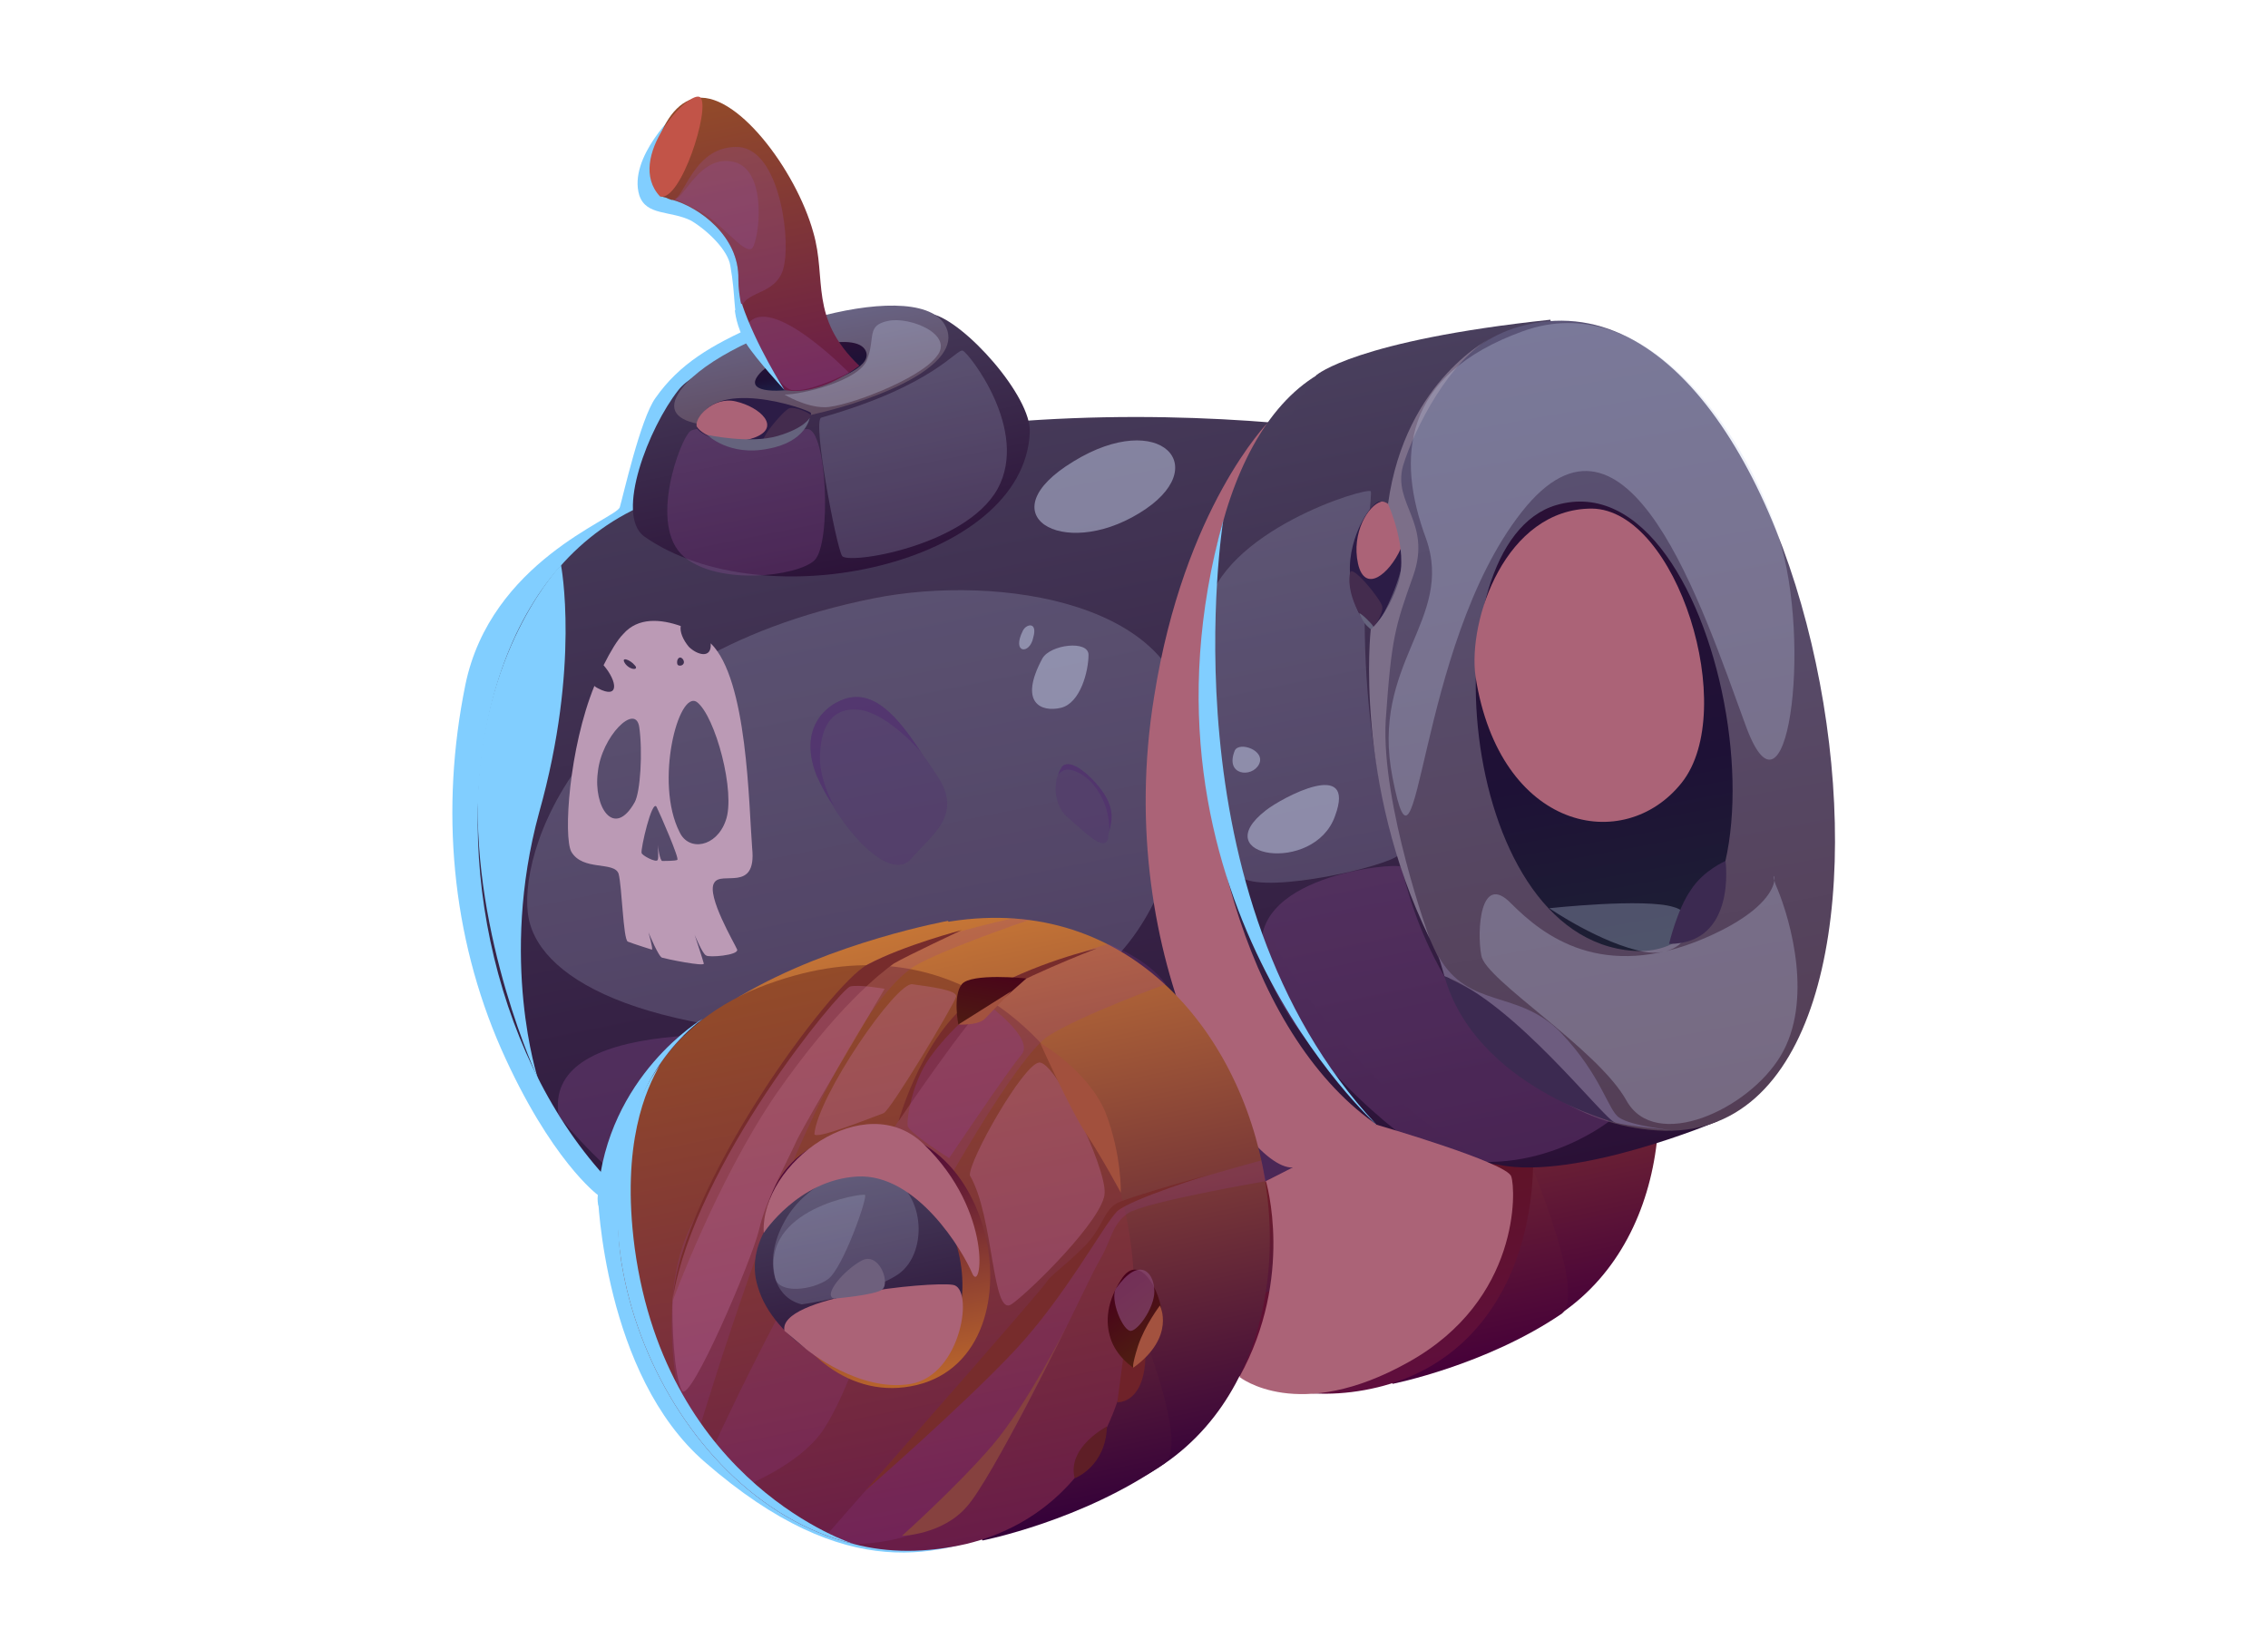 <svg width="110" height="80" viewBox="0 0 110 80" fill="none" xmlns="http://www.w3.org/2000/svg">
<path d="M32.851 5.397C32.851 5.397 30.448 7.632 31.007 9.475C31.342 10.481 32.516 10.202 33.521 10.704C34.359 11.207 35.309 12.157 35.42 12.883C35.7 14.448 35.532 15.006 35.867 15.844C36.258 16.626 38.884 18.191 38.884 18.191L36.426 7.8L32.851 5.397Z" fill="#81CEFF"/>
<path d="M36.65 15.788C34.527 16.738 32.962 17.632 31.789 19.308C31.063 20.314 30.225 24.056 30.058 24.615C29.834 25.174 23.8 27.241 22.571 33.218C21.342 39.252 21.901 45.397 24.303 50.872C26.706 56.291 28.996 57.967 28.996 57.967C28.996 57.967 29.275 66.682 34.192 70.928C41.119 76.962 45.644 75.453 49.108 74.057C52.572 72.716 38.046 20.369 38.046 20.369L36.65 15.788Z" fill="#81CEFF"/>
<path d="M63.354 40.034C50.84 44.336 57.265 68.805 72.125 65.286C86.93 61.71 80.784 34.001 63.354 40.034Z" fill="url(#paint0_linear_39_4599)"/>
<path d="M67.543 67.129C67.543 67.129 72.068 66.235 75.755 63.721C78.102 61.766 66.035 39.364 66.035 39.364C66.035 39.364 60.839 40.258 56.705 42.66C52.85 44.95 67.543 67.129 67.543 67.129Z" fill="url(#paint1_linear_39_4599)"/>
<path d="M58.325 41.989C44.135 46.738 53.185 70.593 66.817 67.297C80.448 64.001 74.415 36.682 58.325 41.989Z" fill="url(#paint2_linear_39_4599)"/>
<path d="M60.057 62.939C60.057 62.939 67.096 61.654 68.213 60.872C69.33 60.146 69.33 54.95 64.47 53.051C59.666 51.207 57.487 55.733 57.487 56.179C57.487 56.682 60.057 62.939 60.057 62.939Z" fill="url(#paint3_linear_39_4599)"/>
<path d="M70.336 21.71C70.336 21.71 50.113 17.017 31.621 24.336C17.264 29.978 22.124 60.816 39.219 62.101C56.37 63.442 74.806 49.531 74.806 49.531L70.336 21.71Z" fill="url(#paint4_linear_39_4599)"/>
<path d="M31.23 26.012C29.833 24.95 31.453 20.76 32.906 18.917C34.358 17.017 43.632 14.839 45.196 15.23C46.76 15.565 50.056 19.252 49.945 20.984C49.665 27.353 37.095 30.146 31.23 26.012Z" fill="url(#paint5_linear_39_4599)"/>
<path d="M32.906 19.084C30.615 22.772 47.99 19.308 45.811 15.732C44.303 13.274 34.638 16.291 32.906 19.084Z" fill="url(#paint6_linear_39_4599)"/>
<path d="M36.705 18.302C35.755 19.811 42.85 18.414 41.956 16.962C41.342 15.956 37.375 17.185 36.705 18.302Z" fill="url(#paint7_linear_39_4599)"/>
<path d="M41.678 17.744C41.678 17.744 39.778 19.252 38.047 18.917C38.047 18.917 36.538 16.906 35.98 14.895C35.868 14.448 35.812 13.945 35.812 13.554C35.868 11.431 33.857 10.034 32.628 9.699C32.628 9.699 32.609 9.699 32.572 9.699C32.46 9.662 32.367 9.624 32.292 9.587C31.119 9.476 31.678 5.341 33.633 4.783C35.644 4.28 38.605 8.246 39.443 11.263C40.114 13.554 39.22 15.397 41.678 17.744Z" fill="url(#paint8_linear_39_4599)"/>
<path d="M32.013 9.531C33.018 9.811 34.471 5.23 33.968 4.727C33.465 4.28 30.281 7.688 32.013 9.531Z" fill="#C25448"/>
<g style="mix-blend-mode:multiply" opacity="0.3">
<path d="M27.096 54.112C25.643 45.062 63.408 54.336 64.805 55.062C66.258 55.733 50.839 62.548 41.844 62.213C32.906 61.878 27.096 54.112 27.096 54.112Z" fill="#904F98"/>
</g>
<g style="mix-blend-mode:soft-light" opacity="0.2">
<path d="M42.348 29.029C27.935 31.934 25.03 41.543 25.644 44.559C26.259 47.632 31.51 50.481 43.633 50.313C55.756 50.09 57.599 41.71 57.599 35.509C57.599 29.252 48.493 27.8 42.348 29.029Z" fill="#C5CFEA"/>
</g>
<g style="mix-blend-mode:multiply">
<path d="M66.761 54.559C66.761 54.559 65.141 56.235 62.795 56.626C60.504 57.017 53.856 46.738 55.979 33.777C57.431 24.615 61.51 20.481 61.51 20.481L66.761 54.559Z" fill="#AB6377"/>
</g>
<path d="M65.421 17.52C54.024 20.76 56.426 55.509 72.181 56.459C87.544 57.464 80.449 13.219 65.421 17.52Z" fill="url(#paint9_linear_39_4599)"/>
<path d="M63.855 18.191C63.855 18.191 65.755 16.515 75.196 15.509L83.297 54.392C83.297 54.392 76.537 57.241 72.738 56.515C68.883 55.733 49.386 39.587 63.855 18.191Z" fill="url(#paint10_linear_39_4599)"/>
<path d="M73.688 15.844C62.236 19.084 64.638 53.833 80.392 54.839C95.755 55.788 88.716 11.598 73.688 15.844Z" fill="url(#paint11_linear_39_4599)"/>
<path d="M75.476 24.503C69.219 26.347 70.504 45.509 79.219 46.124C87.822 46.738 83.856 22.045 75.476 24.503Z" fill="url(#paint12_linear_39_4599)"/>
<g style="mix-blend-mode:multiply" opacity="0.3">
<path d="M69.33 55.9C68.157 55.509 62.291 50.649 61.286 46.571C60.224 42.492 67.71 41.822 67.934 42.045C68.157 42.269 69.33 50.705 78.045 54.392C78.045 54.392 74.135 57.52 69.33 55.9Z" fill="#904F98"/>
</g>
<g style="mix-blend-mode:soft-light" opacity="0.2">
<path d="M67.822 41.487C67.208 42.045 61.621 43.33 60.281 42.604C58.94 41.878 57.767 33.721 58.493 29.699C59.219 25.733 66.314 23.61 66.482 23.833C66.649 24.001 65.085 32.828 67.822 41.487Z" fill="#C5CFEA"/>
</g>
<g style="mix-blend-mode:multiply" opacity="0.3">
<path d="M33.185 27.017C31.398 25.509 33.018 21.263 33.465 20.928C33.856 20.537 38.213 20.872 39.163 20.816C40.113 20.816 40.336 26.403 39.498 27.185C38.66 27.967 34.861 28.414 33.185 27.017Z" fill="#904F98"/>
</g>
<g style="mix-blend-mode:soft-light" opacity="0.2">
<path d="M39.834 20.258C39.387 20.369 40.56 26.515 40.839 26.962C41.063 27.408 46.817 26.515 48.381 23.721C49.946 20.872 46.985 17.129 46.705 17.017C46.426 16.85 45.365 18.693 39.834 20.258Z" fill="#C5CFEA"/>
</g>
<path d="M43.13 45.453C29.61 50.09 36.538 76.515 52.571 72.716C68.605 68.861 61.901 38.917 43.13 45.453Z" fill="url(#paint13_linear_39_4599)"/>
<path d="M47.655 74.727C47.655 74.727 52.515 73.777 56.481 70.984C59.051 68.917 45.979 44.671 45.979 44.671C45.979 44.671 40.392 45.677 35.923 48.302C31.733 50.76 47.655 74.727 47.655 74.727Z" fill="url(#paint14_linear_39_4599)"/>
<path d="M46.872 74.895C44.917 75.341 43.074 75.341 41.398 74.895C32.18 72.66 26.705 59.084 32.012 51.654C32.012 51.617 32.012 51.599 32.012 51.599C33.297 49.811 35.141 48.414 37.71 47.576C55.085 41.766 61.565 71.319 46.872 74.895Z" fill="url(#paint15_linear_39_4599)"/>
<path fill-rule="evenodd" clip-rule="evenodd" d="M27.71 41.319C27.319 40.593 27.598 36.291 28.828 33.274C28.865 33.312 28.921 33.349 28.995 33.386C30.056 33.945 29.945 33.051 29.274 32.269C29.61 31.598 29.945 31.04 30.224 30.76C30.95 29.922 32.068 30.034 33.017 30.369C32.962 30.649 33.129 31.04 33.408 31.375C33.8 31.766 34.526 31.989 34.47 31.207C36.258 32.939 36.313 39.029 36.481 41.151C36.705 43.33 34.973 42.213 34.638 42.828C34.246 43.442 35.643 45.788 35.755 46.068C35.811 46.347 34.358 46.459 34.246 46.347C34.079 46.291 33.688 45.341 33.688 45.341C33.688 45.341 34.079 46.515 34.135 46.738C34.191 46.906 32.291 46.515 32.123 46.459C31.956 46.459 31.453 45.23 31.453 45.23C31.453 45.23 31.677 46.012 31.621 46.068C31.621 46.068 30.727 45.788 30.448 45.677C30.224 45.565 30.168 42.995 30.001 42.38C29.777 41.766 28.269 42.269 27.71 41.319ZM30.783 32.269C30.559 31.989 30.056 31.822 30.336 32.213C30.615 32.548 31.006 32.492 30.783 32.269ZM33.129 31.989C32.962 31.766 32.794 31.989 32.85 32.213C32.906 32.38 33.297 32.269 33.129 31.989ZM32.962 40.369C33.408 41.319 34.749 41.096 35.196 39.811C35.699 38.47 34.693 34.727 33.8 34.056C32.906 33.442 31.733 37.967 32.962 40.369ZM31.9 41.71C31.956 41.598 31.9 41.04 31.9 40.872C31.9 41.096 32.012 41.766 32.123 41.766C32.179 41.766 32.794 41.766 32.85 41.71C32.962 41.654 32.012 39.475 31.844 39.14C31.621 38.749 31.062 41.207 31.118 41.375C31.118 41.487 31.844 41.878 31.9 41.71ZM30.783 38.917C31.062 38.414 31.174 36.459 31.006 35.285C30.839 34.056 29.163 35.733 28.995 37.464C28.772 39.14 29.777 40.705 30.783 38.917Z" fill="#BB9AB5"/>
<path d="M66.985 24.336C66.594 24.168 65.365 26.012 65.477 27.8C65.533 29.587 66.371 30.593 66.594 30.537C66.818 30.537 69.723 25.341 66.985 24.336Z" fill="#2C1C46"/>
<g style="mix-blend-mode:multiply">
<path d="M66.984 24.336C66.37 24.503 65.532 25.844 65.867 27.353C66.202 28.805 67.375 27.855 67.934 26.626C68.493 25.453 67.375 24.224 66.984 24.336Z" fill="#AB6377"/>
</g>
<path d="M65.476 27.8C65.532 27.297 66.984 29.085 67.04 29.42C67.096 29.755 66.649 30.481 66.481 30.537C66.37 30.537 65.252 29.029 65.476 27.8Z" fill="#442C4E"/>
<path d="M65.922 29.755C65.978 29.699 66.537 30.258 66.593 30.369C66.649 30.425 66.593 30.537 66.593 30.537C66.593 30.537 66.593 30.649 66.369 30.425C66.09 30.202 65.922 29.755 65.922 29.755Z" fill="#65637D"/>
<path d="M33.8 20.704C33.744 21.04 35.532 21.822 37.096 21.487C38.605 21.096 39.387 20.258 39.331 20.034C39.275 19.867 34.303 18.135 33.8 20.704Z" fill="#2C1C46"/>
<g style="mix-blend-mode:multiply">
<path d="M33.8 20.705C34.079 21.151 35.364 21.71 36.649 21.207C37.878 20.705 36.873 19.755 35.7 19.476C34.582 19.196 33.632 20.314 33.8 20.705Z" fill="#AB6377"/>
</g>
<path d="M37.096 21.487C36.649 21.487 37.99 19.922 38.27 19.811C38.549 19.699 39.275 20.034 39.331 20.146C39.387 20.258 38.214 21.487 37.096 21.487Z" fill="#442C4E"/>
<path d="M34.303 21.096C34.303 21.096 36.37 21.543 37.711 21.151C39.052 20.76 39.275 20.258 39.275 20.258C39.275 20.258 39.108 21.431 37.264 21.766C35.365 22.157 34.303 21.096 34.303 21.096Z" fill="#65637D"/>
<path d="M69.331 45.509C69.331 45.509 66.984 39.029 67.208 34.95C67.487 30.928 67.655 30.425 68.549 27.911C69.443 25.341 67.543 24.448 68.046 22.604C68.605 20.76 70.337 17.408 72.403 16.347C72.403 16.347 68.158 18.358 67.32 24.448C67.32 24.448 68.325 26.626 67.823 28.247C67.32 29.811 66.482 30.537 66.482 30.537C66.482 30.537 65.644 37.967 69.331 45.509Z" fill="#7C6F89"/>
<g style="mix-blend-mode:soft-light" opacity="0.3">
<path d="M67.544 37.744C68.829 44.336 68.661 31.375 73.801 24.839C78.94 18.302 82.572 29.476 84.639 35.118C86.65 40.761 87.935 31.263 86.259 26.012C84.583 20.76 79.722 13.945 73.856 16.068C67.991 18.191 67.711 22.213 69.164 26.124C70.56 30.09 66.426 32.157 67.544 37.744Z" fill="#C5CFEA"/>
</g>
<g style="mix-blend-mode:multiply">
<path d="M71.566 32.828C72.739 40.313 78.773 41.487 81.566 37.967C84.359 34.448 81.342 24.727 77.208 24.671C73.018 24.671 71.175 30.09 71.566 32.828Z" fill="#AB6377"/>
</g>
<g style="mix-blend-mode:soft-light" opacity="0.3">
<path d="M75.141 44.057C75.141 44.057 79.778 43.554 81.175 44.001C82.627 44.392 81.901 46.515 79.778 46.179C77.655 45.788 75.141 44.057 75.141 44.057Z" fill="#C5CFEA"/>
</g>
<path d="M80.951 45.788C80.951 45.788 81.342 44.112 82.013 43.163C82.627 42.213 83.689 41.766 83.689 41.766C83.689 41.766 84.247 45.788 80.951 45.788Z" fill="#3C2A51"/>
<path d="M70.057 47.353C70.057 47.353 73.297 48.805 75.531 50.984C77.766 53.219 78.325 54.448 78.325 54.448C78.325 54.448 71.565 52.716 70.057 47.353Z" fill="#3C2A51"/>
<g style="mix-blend-mode:soft-light" opacity="0.3">
<path d="M71.845 46.347C72.012 47.52 77.487 50.872 78.884 53.386C80.281 55.9 84.806 53.833 86.37 51.207C87.934 48.582 86.873 44.727 86.202 43.107C85.476 41.487 87.599 43.386 82.683 45.509C77.711 47.632 74.862 45.397 73.297 43.833C71.789 42.269 71.621 45.174 71.845 46.347Z" fill="#C5CFEA"/>
</g>
<g style="mix-blend-mode:soft-light" opacity="0.3">
<path d="M38.046 19.14C38.046 19.14 39.052 19.755 40.002 19.755C41.007 19.755 44.583 18.414 45.421 17.297C46.315 16.235 44.136 15.341 43.074 15.565C42.013 15.788 42.46 16.347 42.069 17.409C41.733 18.47 38.884 19.14 38.046 19.14Z" fill="#C5CFEA"/>
</g>
<g style="mix-blend-mode:soft-light">
<path d="M26.091 52.325C26.091 52.325 24.191 46.571 26.147 39.42C28.158 32.269 27.208 27.409 27.208 27.409C27.208 27.409 23.521 31.207 23.186 38.358C22.907 45.509 26.091 52.325 26.091 52.325Z" fill="#81CEFF"/>
</g>
<g style="mix-blend-mode:multiply" opacity="0.3">
<path d="M40.225 38.805C41.454 40.984 43.353 42.66 44.191 41.654C45.197 40.481 46.761 39.531 45.42 37.576C45.197 37.241 44.955 36.887 44.694 36.515C43.577 34.839 42.292 33.163 40.616 34.056C40.616 34.056 38.549 34.95 39.61 37.632C39.797 38.042 40.001 38.433 40.225 38.805Z" fill="#4F2A6F"/>
</g>
<g style="mix-blend-mode:multiply" opacity="0.5">
<path d="M40.225 38.805L40.448 39.084C40.448 39.084 39.666 37.744 39.778 36.515C39.834 35.285 40.337 34.224 41.789 34.448C43.186 34.727 44.694 36.515 44.694 36.515C43.577 34.839 42.292 33.163 40.616 34.056C40.616 34.056 38.549 34.95 39.61 37.632C39.797 38.042 40.001 38.433 40.225 38.805Z" fill="#4F2A6F"/>
</g>
<g style="mix-blend-mode:multiply" opacity="0.3">
<path d="M51.342 37.52C51.062 38.135 51.174 39.196 51.844 39.699C52.626 40.369 53.576 41.375 53.744 40.649C53.744 40.537 53.762 40.425 53.8 40.313C53.967 39.699 54.079 39.029 53.129 37.967C53.129 37.967 52.012 36.682 51.509 37.185C51.435 37.297 51.379 37.408 51.342 37.52Z" fill="#4F2A6F"/>
</g>
<g style="mix-blend-mode:multiply" opacity="0.5">
<path d="M51.343 37.52L51.287 37.632C51.287 37.632 51.511 37.241 51.958 37.353C52.404 37.464 52.963 37.8 53.41 38.638C53.857 39.475 53.801 40.313 53.801 40.313C53.969 39.699 54.08 39.029 53.131 37.967C53.131 37.967 52.013 36.682 51.511 37.185C51.436 37.297 51.38 37.408 51.343 37.52Z" fill="#4F2A6F"/>
</g>
<g style="mix-blend-mode:soft-light" opacity="0.5">
<path d="M50.56 31.934C49.386 34.112 50.504 34.559 51.453 34.336C52.403 34.112 52.794 32.548 52.794 31.766C52.794 31.04 50.951 31.263 50.56 31.934Z" fill="#C5CFEA"/>
<path d="M49.61 30.593C49.051 31.71 49.945 31.766 50.113 30.928C50.337 30.146 49.778 30.258 49.61 30.593Z" fill="#C5CFEA"/>
<path d="M52.069 22.381C47.823 24.95 51.51 27.185 55.253 24.895C58.94 22.66 56.258 19.811 52.069 22.381Z" fill="#C5CFEA"/>
<path d="M61.397 39.308C58.437 41.599 63.744 42.436 64.749 39.587C65.811 36.738 62.179 38.693 61.397 39.308Z" fill="#C5CFEA"/>
<path d="M59.89 36.403C59.387 37.632 60.728 37.744 61.063 37.073C61.398 36.403 60.113 35.956 59.89 36.403Z" fill="#C5CFEA"/>
</g>
<path d="M69.778 46.403C71.23 48.973 73.633 47.967 75.7 50.09C77.711 52.213 77.99 53.889 78.549 54.224C79.108 54.615 81.174 54.839 81.174 54.839C81.174 54.839 78.828 54.615 78.325 54.448C77.767 54.28 73.465 48.638 70.057 47.353L69.778 46.403Z" fill="#6D5C7F"/>
<g style="mix-blend-mode:soft-light">
<path d="M59.33 25.23C59.33 25.23 56.369 43.442 66.76 54.559C66.76 54.559 54.302 43.33 59.33 25.23Z" fill="#81CEFF"/>
</g>
<g style="mix-blend-mode:multiply">
<path d="M60.113 66.794C60.113 66.794 62.962 69.085 68.325 66.068C73.744 63.051 73.521 57.688 73.297 57.073C73.13 56.403 66.761 54.559 66.761 54.559L61.398 57.297C61.398 57.297 62.794 61.934 60.113 66.794Z" fill="#AB6377"/>
</g>
<g style="mix-blend-mode:multiply" opacity="0.2">
<path d="M40.057 74.504C40.057 74.504 51.23 61.71 52.571 60.705C53.912 59.643 53.521 58.805 54.582 58.302C55.644 57.8 61.175 56.291 61.175 56.291L61.398 57.297C61.398 57.297 55.532 58.302 54.694 58.861C53.912 59.42 53.912 60.146 53.353 61.096C52.795 61.989 48.94 70.593 46.929 72.772C44.862 75.006 41.398 74.895 41.398 74.895L40.057 74.504Z" fill="#903B98"/>
</g>
<g style="mix-blend-mode:multiply" opacity="0.2">
<path d="M34.471 70.481C34.471 70.481 38.047 62.604 40.952 58.414C43.913 54.28 46.259 49.308 47.544 48.246C48.829 47.241 53.745 45.788 53.745 45.788C53.745 45.788 55.7 46.515 56.538 47.744C56.538 47.744 52.404 49.252 50.84 50.258C49.331 51.263 45.589 57.744 43.466 61.878C41.343 66.068 41.008 67.744 39.89 69.42C38.717 71.096 36.091 72.101 36.091 72.101L34.471 70.481Z" fill="#903B98"/>
</g>
<g style="mix-blend-mode:multiply" opacity="0.2">
<path d="M33.8 69.699C33.8 69.699 36.538 60.481 39.052 55.006C41.566 49.475 43.242 47.688 44.136 47.017C45.029 46.291 49.946 44.615 49.946 44.615L49.052 44.559C49.052 44.559 44.024 45.677 42.069 46.794C40.113 47.967 34.918 56.291 33.353 59.811C31.789 63.33 33.074 68.582 33.074 68.582L33.8 69.699Z" fill="#903B98"/>
</g>
<path d="M40.449 55.174C33.689 57.408 37.991 68.749 44.471 67.185C50.896 65.621 48.047 52.66 40.449 55.174Z" fill="url(#paint16_linear_39_4599)"/>
<path d="M40.56 56.962C37.99 57.8 36.035 60.202 36.761 62.437C37.487 64.95 41.063 67.241 43.8 66.626C48.996 65.341 46.705 54.895 40.56 56.962Z" fill="url(#paint17_linear_39_4599)"/>
<path d="M43.577 54.392C43.577 54.392 47.04 49.252 48.046 48.47C48.996 47.632 53.186 46.012 53.186 46.012C53.186 46.012 50.169 46.682 47.543 48.246C44.862 49.811 43.577 54.392 43.577 54.392Z" fill="#772C2C"/>
<path d="M32.627 63.107C32.627 63.107 34.75 57.297 37.655 53.051C40.616 48.805 42.739 47.185 43.353 46.738C44.024 46.347 46.649 45.118 46.649 45.118C46.649 45.118 43.856 45.844 42.068 46.794C40.281 47.744 33.018 57.576 32.627 63.107Z" fill="#772C2C"/>
<path d="M41.956 72.325C41.956 72.325 46.705 68.191 49.219 65.509C51.677 62.883 53.521 59.42 54.191 58.749C54.917 58.135 58.716 56.962 58.716 56.962C58.716 56.962 54.862 58.023 54.191 58.358C53.521 58.693 53.465 59.643 52.515 60.537C51.621 61.431 50.951 61.878 50.783 62.157C50.616 62.492 41.956 72.325 41.956 72.325Z" fill="#772C2C"/>
<g style="mix-blend-mode:multiply" opacity="0.3">
<path d="M47.04 57.017C46.984 56.291 49.61 51.654 50.392 51.543C51.174 51.431 53.632 56.571 53.576 57.855C53.576 59.084 49.945 62.66 49.051 63.275C48.101 63.889 48.213 59.029 47.04 57.017Z" fill="#C877AF"/>
</g>
<g style="mix-blend-mode:multiply" opacity="0.3">
<path d="M39.499 55.006C39.499 55.342 42.516 54.112 42.851 54.001C43.186 53.889 46.259 48.749 46.37 48.358C46.482 48.023 45.03 47.855 44.248 47.744C43.465 47.632 39.667 53.163 39.499 55.006Z" fill="#C877AF"/>
</g>
<g style="mix-blend-mode:multiply">
<path d="M38.047 64.559C37.712 62.883 45.086 62.157 46.203 62.325C47.265 62.437 46.65 66.682 44.192 67.129C41.678 67.576 39.108 65.453 39.108 65.453L38.047 64.559Z" fill="#AB6377"/>
</g>
<g style="mix-blend-mode:soft-light" opacity="0.2">
<path d="M38.884 63.274C37.487 62.939 37.04 61.151 37.99 59.364C38.884 57.576 41.23 56.291 43.074 57.073C44.917 57.855 45.029 60.928 43.465 61.878C41.845 62.883 38.884 63.274 38.884 63.274Z" fill="#C5CFEA"/>
</g>
<path d="M40.449 62.995C39.89 62.828 40.951 61.599 41.789 61.151C42.627 60.705 43.186 62.213 42.795 62.548C42.46 62.828 40.449 62.995 40.449 62.995Z" fill="#6E607D"/>
<g style="mix-blend-mode:multiply">
<path d="M37.041 59.811C37.041 59.811 38.717 57.241 41.566 57.073C44.471 56.906 46.706 60.705 47.152 61.766C47.599 62.828 48.214 58.805 44.806 55.509C41.957 52.716 36.873 56.403 37.041 59.811Z" fill="#AB6377"/>
</g>
<path d="M50.448 50.593C50.448 50.593 51.901 53.833 52.683 55.006C53.465 56.179 54.359 57.855 54.359 57.855C54.359 57.855 54.415 56.068 53.633 54.001C52.795 51.934 50.448 50.593 50.448 50.593Z" fill="#A2503D"/>
<path d="M54.974 62.101L54.191 68.023C54.191 68.023 56.65 68.191 54.974 62.101Z" fill="#6F2229"/>
<path d="M53.688 69.196C53.688 69.196 51.733 70.202 52.124 71.71C52.124 71.71 53.632 71.151 53.688 69.196Z" fill="#5E1E26"/>
<g style="mix-blend-mode:multiply" opacity="0.3">
<path d="M47.934 48.749C47.431 48.638 45.7 50.369 44.973 51.487C44.247 52.604 43.968 54.224 44.023 54.615C44.079 54.95 46.035 56.179 46.035 56.179C46.035 56.179 48.884 51.934 49.554 51.151C50.169 50.369 47.934 48.749 47.934 48.749Z" fill="#903B98"/>
</g>
<g style="mix-blend-mode:multiply" opacity="0.3">
<path d="M32.627 62.995C32.571 64.057 32.683 66.738 33.074 67.464C33.465 68.135 36.481 61.096 36.817 59.643C37.152 58.191 38.102 56.515 38.66 55.286C39.275 54.056 42.906 47.967 42.906 47.967C42.906 47.967 41.677 47.744 41.23 47.855C40.727 48.023 33.744 56.403 32.627 62.995Z" fill="#C877AF"/>
</g>
<path d="M53.912 65.062C53.633 64.336 53.577 63.33 54.359 62.101C55.309 60.537 56.482 62.939 56.37 64.168C56.259 65.453 54.974 66.347 54.974 66.347C54.974 66.347 54.247 65.9 53.912 65.062Z" fill="url(#paint18_linear_39_4599)"/>
<path d="M54.973 66.347C54.973 66.347 54.862 66.347 55.197 65.285C55.532 64.28 56.258 63.33 56.258 63.33C56.258 63.33 57.041 64.839 54.973 66.347Z" fill="#A3523F"/>
<g style="mix-blend-mode:multiply" opacity="0.6">
<path d="M54.135 62.492C53.8 62.995 54.47 64.615 54.861 64.559C55.252 64.503 56.09 63.274 55.978 62.492C55.923 61.71 55.252 60.928 54.135 62.492Z" fill="#904F81"/>
</g>
<path d="M43.744 74.504C43.744 74.504 46.37 72.157 48.102 70.146C49.834 68.135 51.789 64.224 51.789 64.224C51.789 64.224 48.102 71.766 46.873 73.107C45.7 74.448 43.744 74.504 43.744 74.504Z" fill="#86413F"/>
<g style="mix-blend-mode:soft-light" opacity="0.2">
<path d="M37.599 61.989C37.767 62.772 39.387 62.604 40.169 62.045C40.895 61.487 42.069 58.135 41.957 57.967C41.845 57.855 36.817 58.638 37.599 61.989Z" fill="#C5CFEA"/>
</g>
<g style="mix-blend-mode:soft-light">
<path d="M41.398 74.894C32.18 72.66 26.705 59.084 32.012 51.654C31.342 52.828 30.113 55.453 30.783 60.537C32.347 72.045 41.398 74.894 41.398 74.894Z" fill="#81CEFF"/>
</g>
<g style="mix-blend-mode:multiply" opacity="0.3">
<path d="M38.046 12.772C37.822 14.336 36.202 14.056 35.979 14.895C35.867 14.447 35.811 13.945 35.811 13.554C35.867 11.431 33.856 10.034 32.627 9.699C33.186 9.699 33.577 7.185 35.644 7.129C37.711 7.017 38.325 11.263 38.046 12.772Z" fill="#904F98"/>
</g>
<g style="mix-blend-mode:multiply" opacity="0.3">
<path d="M36.258 15.732C37.375 14.168 41.174 18.079 41.174 18.079C41.174 18.079 39.219 19.084 38.381 18.917C37.543 18.693 36.258 15.732 36.258 15.732Z" fill="#904F98"/>
</g>
<g style="mix-blend-mode:multiply" opacity="0.3">
<path d="M32.738 9.643C33.185 9.643 33.967 7.464 35.587 7.855C37.263 8.246 36.816 11.654 36.481 12.045C36.09 12.38 34.973 10.76 33.856 10.202C32.738 9.643 32.738 9.643 32.738 9.643Z" fill="#904F98"/>
</g>
<path d="M30.113 61.151C30.113 61.151 28.828 53.442 34.079 49.42C34.079 49.42 29.442 52.157 28.995 57.967C28.884 58.973 29.61 58.805 30.113 61.151Z" fill="#81CEFF"/>
<path d="M35.644 15.062C35.644 15.062 35.699 15.844 36.202 16.682C36.705 17.464 38.046 18.917 38.046 18.917C38.046 18.917 36.649 16.738 35.979 14.727L35.644 15.062Z" fill="#81CEFF"/>
<path d="M46.481 49.699C46.481 49.699 47.04 49.587 47.487 49.364C47.934 49.14 49.777 47.464 49.777 47.464C49.777 47.464 47.096 47.185 46.649 47.744C46.202 48.302 46.481 49.699 46.481 49.699Z" fill="url(#paint19_linear_39_4599)"/>
<path d="M46.482 49.699L49.052 48.079C49.052 48.079 48.102 49.084 47.767 49.42C47.432 49.755 46.482 49.699 46.482 49.699Z" fill="#A3523F"/>
<defs>
<linearGradient id="paint0_linear_39_4599" x1="56.378" y1="68.45" x2="51.119" y2="42.346" gradientUnits="userSpaceOnUse">
<stop stop-color="#450039"/>
<stop offset="1" stop-color="#BA662C"/>
</linearGradient>
<linearGradient id="paint1_linear_39_4599" x1="45.71" y1="71.543" x2="40.266" y2="44.523" gradientUnits="userSpaceOnUse">
<stop stop-color="#450039"/>
<stop offset="1" stop-color="#BA662C"/>
</linearGradient>
<linearGradient id="paint2_linear_39_4599" x1="50.173" y1="70.663" x2="44.922" y2="44.602" gradientUnits="userSpaceOnUse">
<stop stop-color="#5F0E3D"/>
<stop offset="1" stop-color="#631D00"/>
</linearGradient>
<linearGradient id="paint3_linear_39_4599" x1="59.698" y1="63.021" x2="57.765" y2="53.428" gradientUnits="userSpaceOnUse">
<stop offset="0.006" stop-color="#56183B"/>
<stop offset="1" stop-color="#861D15"/>
</linearGradient>
<linearGradient id="paint4_linear_39_4599" x1="37.066" y1="67.143" x2="27.226" y2="18.301" gradientUnits="userSpaceOnUse">
<stop stop-color="#2A1036"/>
<stop offset="1" stop-color="#493F5D"/>
</linearGradient>
<linearGradient id="paint5_linear_39_4599" x1="38.025" y1="29.347" x2="35.159" y2="15.123" gradientUnits="userSpaceOnUse">
<stop stop-color="#2A1036"/>
<stop offset="1" stop-color="#493F5D"/>
</linearGradient>
<linearGradient id="paint6_linear_39_4599" x1="38.99" y1="20.202" x2="38.076" y2="15.666" gradientUnits="userSpaceOnUse">
<stop stop-color="#604B60"/>
<stop offset="1" stop-color="#686383"/>
</linearGradient>
<linearGradient id="paint7_linear_39_4599" x1="39.174" y1="18.773" x2="38.799" y2="16.913" gradientUnits="userSpaceOnUse">
<stop stop-color="#1D2048"/>
<stop offset="0.403" stop-color="#1E1136"/>
<stop offset="1" stop-color="#2A1036"/>
</linearGradient>
<linearGradient id="paint8_linear_39_4599" x1="24.274" y1="21.914" x2="21.324" y2="7.273" gradientUnits="userSpaceOnUse">
<stop stop-color="#681C48"/>
<stop offset="1" stop-color="#934B29"/>
</linearGradient>
<linearGradient id="paint9_linear_39_4599" x1="37.113" y1="63.129" x2="29.926" y2="24.01" gradientUnits="userSpaceOnUse">
<stop stop-color="#2A1036"/>
<stop offset="1" stop-color="#493F5D"/>
</linearGradient>
<linearGradient id="paint10_linear_39_4599" x1="34.036" y1="64.98" x2="26.002" y2="25.103" gradientUnits="userSpaceOnUse">
<stop stop-color="#2A1036"/>
<stop offset="1" stop-color="#493F5D"/>
</linearGradient>
<linearGradient id="paint11_linear_39_4599" x1="45.351" y1="61.469" x2="38.164" y2="22.35" gradientUnits="userSpaceOnUse">
<stop stop-color="#543E55"/>
<stop offset="1" stop-color="#5A5477"/>
</linearGradient>
<linearGradient id="paint12_linear_39_4599" x1="59.801" y1="49.811" x2="55.812" y2="28.099" gradientUnits="userSpaceOnUse">
<stop stop-color="#1D2034"/>
<stop offset="0.403" stop-color="#1E1136"/>
<stop offset="1" stop-color="#2A1036"/>
</linearGradient>
<linearGradient id="paint13_linear_39_4599" x1="35.578" y1="76.135" x2="29.897" y2="47.938" gradientUnits="userSpaceOnUse">
<stop stop-color="#340039"/>
<stop offset="1" stop-color="#C57536"/>
</linearGradient>
<linearGradient id="paint14_linear_39_4599" x1="24.053" y1="79.476" x2="18.173" y2="50.288" gradientUnits="userSpaceOnUse">
<stop stop-color="#340039"/>
<stop offset="1" stop-color="#C57536"/>
</linearGradient>
<linearGradient id="paint15_linear_39_4599" x1="28.867" y1="78.537" x2="23.194" y2="50.377" gradientUnits="userSpaceOnUse">
<stop stop-color="#681C48"/>
<stop offset="1" stop-color="#934B29"/>
</linearGradient>
<linearGradient id="paint16_linear_39_4599" x1="36.568" y1="68.757" x2="34.079" y2="56.403" gradientUnits="userSpaceOnUse">
<stop stop-color="#BA662C"/>
<stop offset="1" stop-color="#450039"/>
</linearGradient>
<linearGradient id="paint17_linear_39_4599" x1="37.577" y1="67.859" x2="35.572" y2="57.906" gradientUnits="userSpaceOnUse">
<stop stop-color="#2A1036"/>
<stop offset="1" stop-color="#493F5D"/>
</linearGradient>
<linearGradient id="paint18_linear_39_4599" x1="38.164" y1="79.448" x2="35.81" y2="76.428" gradientUnits="userSpaceOnUse">
<stop stop-color="#4F1F11"/>
<stop offset="0.994" stop-color="#48001B"/>
</linearGradient>
<linearGradient id="paint19_linear_39_4599" x1="45.923" y1="50.09" x2="46.524" y2="46.311" gradientUnits="userSpaceOnUse">
<stop stop-color="#4F1F11"/>
<stop offset="0.994" stop-color="#48001B"/>
</linearGradient>
</defs>
</svg>
